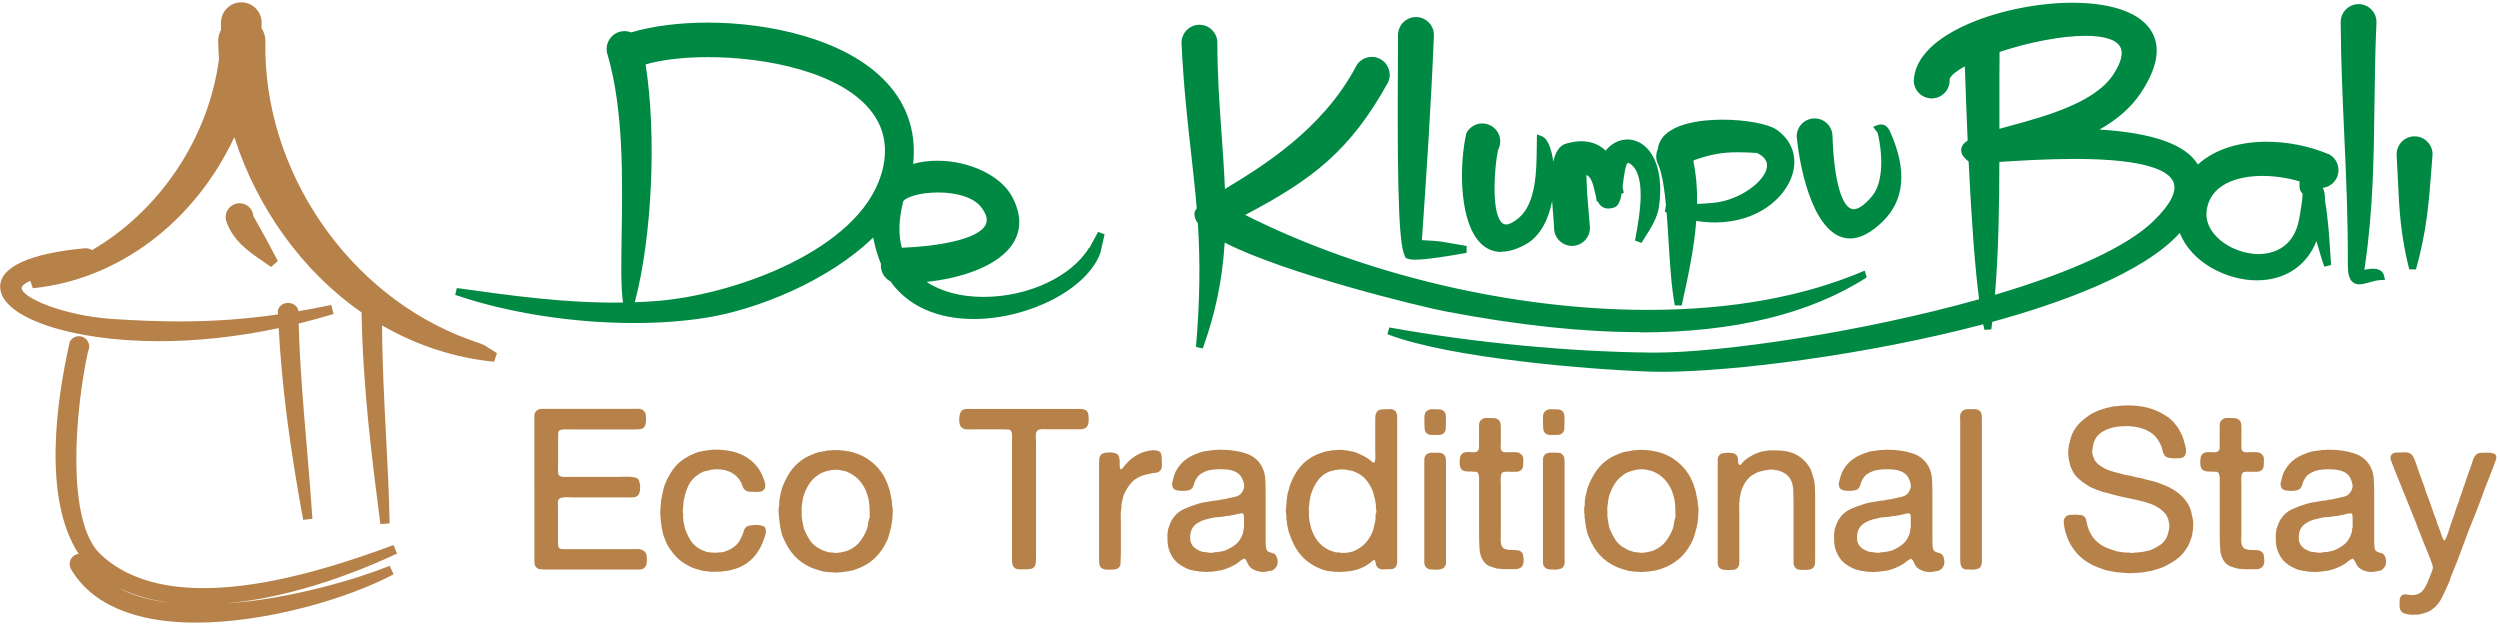 <svg id="Layer_1" xmlns="http://www.w3.org/2000/svg" viewBox=".445 595.14 760 190">
  <path id="hut" fill="#B7824A" d="M120.028 760.84c-23.567 8.807-42.45 13.087-57.727 13.087-13.66 0-24.24-3.507-31.43-10.423-10.29-9.89-7.72-42.89-3.66-61.537.75-1.414.31-3.2-1.06-4.098-.51-.34-1.11-.52-1.72-.52-1.06 0-2.05.53-2.63 1.42l-.14.21-.05.25c-4.05 17.93-8.23 47.47 2.73 64.26-.32.04-.64.13-.94.28-1.56.74-2.23 2.63-1.48 4.19l.06.1c6.19 10.7 19.34 16.36 38.02 16.36 21.47 0 46.49-7.4 60.1-14.7l-1.2-2.57c-8.9 3.62-29.65 10.12-50.06 11.46 21.89-1.82 43.45-11 52.32-15.19l-1.1-2.61zM36.42 773.823c4.764 2.327 10.186 3.868 16.216 4.612-6.532-.71-11.947-2.252-16.216-4.612zm112.62-72.88c-1.638-1.05-1.733-1.097-3.395-1.665-.564-.193-1.337-.458-2.47-.87-36.806-13.324-62.9-51.483-62.045-90.764 0-1.433-.416-2.798-1.207-3.98.023-.537.042-1.08.053-1.64 0-3.406-2.77-6.178-6.178-6.178-3.407 0-6.18 2.77-6.18 6.21.017.726.02 1.45.012 2.174-.57 1.05-.87 2.225-.868 3.444.038 1.702.124 3.44.264 5.308-3.088 23.89-17.833 46.08-38.604 58.193-.558-.37-1.22-.577-1.91-.577l-.198.008c-16.93 1.542-26.1 5.785-25.82 11.95.417 9.144 21.602 16.307 48.232 16.308h.003c11.74 0 23.99-1.336 36.44-3.972.94 17.365 3.25 35.44 7.44 58.298l2.81-.348c-.48-7.346-1.11-14.77-1.72-21.948-1.04-12.24-2.12-24.886-2.45-37.395 3.58-.88 7.14-1.85 10.6-2.9l-.7-2.75c-3.41.71-6.69 1.34-9.97 1.9-.05-.44-.21-.87-.49-1.25-.5-.68-1.31-1.13-2.23-1.24-1.71-.22-3.25.81-3.53 2.27l-.03.16.04 1.04c-10.01 1.44-19.53 2.12-29.83 2.12-6.17 0-12.86-.24-20.46-.74-14.87-.98-27.54-6.46-27.63-9.38-.01-.54.66-1.35 2.64-2.19l.76 2.23c26.02-2.63 49.18-20.1 61.26-45.93 6.96 21.72 20.89 40.96 38.68 53.28.4 22.99 3.11 44.02 5.72 64.35l2.82-.21c-.19-9.15-.66-18.25-1.12-27.06-.57-10.81-1.14-21.96-1.18-33.13 10.6 6.12 22.04 9.84 34.04 11.05l.89-2.62c-1.17-.72-1.96-1.23-2.54-1.6zm-71.68-40.865c-.49-1.854-2.168-3.15-4.083-3.15-.363 0-.726.048-1.078.14-1.1.288-2.01.983-2.58 1.958-.57.975-.73 2.113-.44 3.205l.03.11c2.12 6.05 6.75 9.22 11.22 12.28.8.55 1.61 1.1 2.41 1.68l2.07-1.82-3.87-7.28-3.57-6.39-.14-.72z"/>
  <path id="de_x5F_klumpu_x5F_bali" fill="#008943" d="M562.81 667.65h.003c3.143 0 6.535-1.78 10.095-5.3 6.572-6.495 7.305-15.6 2.177-27.072-.287-.63-1.05-2.308-2.8-2.308-.35 0-.72.07-1.1.213l-1.304.484.81 1.132c.07.09.14.19.22.28.18.23.35.46.39.62 1.43 6.1 1.83 14.73-1.71 19.02-2.76 3.32-4.58 4.02-5.61 4.02-3.53 0-6-8.5-6.45-22.13 0-3.02-2.44-5.47-5.44-5.47-3.01 0-5.45 2.45-5.45 5.46l.01.1c1.11 11.49 5.76 30.92 16.2 30.93zm-135.17 5.83l.652.274c.53.224 1.295.327 2.41.327 3.758 0 10.76-1.23 14.123-1.82.64-.11 1.148-.2 1.475-.25l.006-2.1c-2.393-.4-4.017-.68-5.2-.89-3.224-.56-3.284-.57-6.54-.77l-1.867-.11c1.37-19.65 2.77-40.62 3.66-62.35 0-3.01-2.45-5.46-5.46-5.46s-5.46 2.45-5.46 5.48c.02 1.23 0 4.12-.03 8.12-.28 44.11.52 56.44 2.22 59.21v.37zm29.222-1.818c2.18 0 4.617-.723 7.243-2.147l.15-.087v-.003c4.528-2.532 6.975-7.7 8.032-13.184.09 1.32.194 2.6.294 3.82.15 1.77.27 3.29.3 4.39 0 2.99 2.45 5.43 5.45 5.44h.01c3.01 0 5.45-2.45 5.45-5.54-.27-3.39-.46-5.59-.59-7.14-.31-3.68-.31-3.68-.45-7.67l-.04-1.23c1.43.72 1.94 2.44 2.51 4.94.13.54.25 1.07.39 1.57l.25 1.61.28-.11c.48 1 1.41 2.22 3.25 2.22.53 0 1.09-.1 1.72-.3 1.45-.46 1.99-2.35 2.31-4.25l.65-.19-.18-.94c-.06-.3-.11-.6-.18-.89.06-.41.11-.83.16-1.25.18-1.5.74-6.08 1.52-6.08.05 0 .22.02.56.24 5.18 3.42 2.9 15.92 1.8 21.93-.1.53-.18 1.02-.26 1.44l1.96.74c.37-.6.75-1.2 1.14-1.81 1.86-2.92 3.79-5.94 4.24-9.55.95-7.47-.25-13.53-3.38-17.08-1.71-1.94-3.93-3.01-6.26-3.01-2.51 0-4.87 1.22-6.64 3.38-2.95-2.8-6.98-3.53-11.93-2.15-2.18.61-3.37 2.7-3.97 5.53-.4-2.87-1.35-6.95-3.57-7.78l-1.4-.52-.03 1.5-.03 2.49c-.08 7.16-.18 16.96-5.52 21.45-1.51 1.27-2.83 1.94-3.81 1.94-.62 0-1.12-.27-1.58-.85-3.02-3.83-1.83-17.54-.85-21.84.66-1.22.82-2.63.46-3.98-.38-1.41-1.29-2.59-2.56-3.32-.82-.47-1.75-.72-2.69-.72-1.96 0-3.78 1.06-4.75 2.77l-.12.29c-2.02 8.76-2.31 25.1 3.46 32.36 1.93 2.43 4.37 3.66 7.26 3.66zm50.04-14.14l-.354 2.006c.187.078.368.147.547.215.227 2.81.41 5.817.59 8.732.428 6.936.87 14.107 1.898 19.495l2.085.03c1.758-7.895 3.74-16.8 4.44-25.702 1.913.31 3.812.468 5.66.468 13.092 0 21.38-7.52 23.542-14.505 1.667-5.39-.14-10.52-4.835-13.73-2.546-1.74-9.45-3.01-16.42-3.01-5.598 0-18.65.88-19.65 8.99-.704 1.61-.61 3.42.257 4.92 1.244 3.09 1.872 8.17 2.24 12.11zm8.436-13.655c5.262-1.838 8.618-2.436 13.484-2.436 1.57 0 3.405.07 5.76.21 2.297 1.12 3.3 2.63 2.98 4.47-.732 4.23-8.176 9.94-16.326 10.7-1.456.15-2.99.25-4.87.32.08-4.66-.3-8.98-1.13-12.88.04-.12.073-.24.102-.37zm-16.224 52.325c28.412 0 51.57-5.63 68.82-16.733l-.587-1.97h-.218l-.2.08c-18.34 7.82-40.4 11.78-65.56 11.78-41.01 0-86.58-10.77-122.39-28.87 20.57-10.81 31.94-19.54 43.47-40.35 1.22-2.76-.02-5.99-2.76-7.21-.7-.32-1.44-.48-2.21-.48-2.16 0-4.12 1.27-4.96 3.17-10.19 19.06-28.55 30.26-39.7 36.99-.21-5.43-.6-10.84-1-16.53-.64-8.86-1.3-18.02-1.3-28.06-.05-2.94-2.5-5.34-5.45-5.34h-.13c-3 .08-5.39 2.59-5.32 5.62.65 13.29 1.8 23.5 2.91 33.38.64 5.74 1.26 11.18 1.72 16.84-.35.42-.66.93-.69 1.52-.05.98.29 1.98 1.03 2.99.78 12.1.6 23.71-.57 37.6l2.06.45c3.83-10.54 5.96-20.8 6.67-32.17 18.33 9.43 59.77 19.52 67.13 20.91 22.32 4.24 41.68 6.31 59.19 6.31zm222.817-19.374c-.77 0-1.57.135-2.27.253-.15.03-.31.06-.46.08.02-.18.05-.37.09-.61l.09-.52c2.5-17.11 2.69-32.68 2.9-49.16.11-8.04.21-16.36.61-24.9.04-1.46-.5-2.84-1.52-3.9-1.01-1.05-2.36-1.64-3.8-1.67h-.12c-2.94 0-5.39 2.39-5.44 5.36.06 11.61.58 23.12 1.08 34.26.58 12.79 1.17 26.02 1.09 39.53-.02 2.67.38 4.26 1.29 5.19.56.57 1.3.85 2.2.85.91 0 1.92-.28 2.98-.59 1.14-.32 2.32-.66 3.54-.71l1.31-.06-.32-1.27c-.24-.96-1-2.11-3.2-2.11zm-390.39-6.395c-5.33 8.816-18.53 14.976-32.1 14.977-6.85 0-12.88-1.606-17.31-4.568 10.21-1.048 22.37-4.75 26.63-12.316 2.25-3.994 2.04-8.564-.63-13.588-3.37-6.333-12.93-10.93-22.73-10.93-2.63 0-5.1.327-7.37.976.06-.434.1-.883.13-1.338.62-9.06-2.18-16.978-8.31-23.535-12.47-13.34-36.18-18.09-54.22-18.09-8.63 0-16.88 1.05-23.29 2.97-1.21-.48-2.6-.51-3.79-.09-1.37.47-2.48 1.44-3.13 2.75-.64 1.31-.73 2.79-.27 4.12 4.89 16.78 4.55 37.84 4.27 54.77-.14 8.84-.26 15.98.42 20.58-17.01.26-33.15-1.98-50.29-4.37l-.23-.03-.49 2.07c15.79 5.44 35.63 8.56 54.41 8.56 7.91 0 15.34-.55 22.08-1.65 15.05-2.42 36.91-11.03 50.58-24.36.39 2.11.99 4.34 1.82 6.67l.22.55c.1.27.21.54.32.81-.07.67-.01 1.31.16 1.9.38 1.49 1.37 2.73 2.74 3.44 5.21 7.37 14.15 11.42 25.21 11.42 16.99 0 34.65-9.19 38.58-20.08l1.29-5.67-1.97-.74-2.63 4.87zm-63.17-22.405c-6.83 23.206-44.73 36.76-68.18 38.613-2.08.17-4.31.3-6.77.39 5.26-19.77 6.69-50.92 3.28-72.29 4.9-1.44 11.61-2.22 19.06-2.22 17.19 0 40.55 4.4 49.82 16.81 3.96 5.29 4.9 11.59 2.8 18.72zm6.6 8.484c.3-1.162 4.59-2.85 10.65-2.85 5.93 0 10.76 1.595 12.93 4.27 1.75 2.16 2.26 3.944 1.56 5.457-2.12 4.6-14.89 6.68-25.52 7.08-1.07-4.01-.93-8.7.4-13.96zm459.5-19.915c-3.01 0-5.46 2.45-5.46 5.52.15 2.578.26 4.965.37 7.234.44 9.48.79 16.97 3.46 27.68l2.06.03c3.28-11.86 3.9-19.97 4.75-31.2l.29-3.8c0-3.01-2.45-5.46-5.45-5.46zm-26.32 5.377l-.01.022.01-.053c-5.67-2.388-12.29-3.703-18.65-3.703-8.65 0-16 2.448-20.91 6.926-3.61-6.063-13.65-9.63-29.91-10.63 5.56-3.11 9.71-6.817 12.65-11.26 4.83-7.28 5.98-13.385 3.43-18.143-3.16-5.896-11.83-9.145-24.39-9.145-19.97 0-47.95 9.082-48.14 23.95.18 2.983 2.74 5.282 5.76 5.12 1.45-.086 2.79-.732 3.76-1.82.97-1.09 1.45-2.49 1.37-3.914-.02-.57.98-1.996 4.63-3.99.19 5.743.48 13.77.86 22.524-1.26.827-1.9 1.74-1.97 2.777-.07 1.205.67 2.39 2.26 3.613.93 18.894 1.97 32.615 3.18 41.877-36.18 10.16-78.46 16.224-98.67 16.224l-.77-.01c-24.98-.22-54.09-3-79.85-7.64l-.57 2.04c18.82 7.33 62.23 10.84 80.3 11.39 1.02.03 2.12.05 3.27.05 20.94 0 62.07-5.06 97.54-14.45.14.64.26 1.2.39 1.69l2.08-.13c.09-.67.17-1.35.25-2.02l.04-.28c20.13-5.51 45.72-14.55 57.01-27.03 3.54 9.06 14.32 14.41 23.39 14.41 8.61 0 15.17-4.4 18.15-11.94 1.89 6.62 2.28 7.48 2.41 7.79l2.04-.51c-.09-1.3-.18-2.67-.27-4.1-.32-4.91-.68-10.47-1.6-15.57.09-1.39-.1-2.57-.64-3.78 1.83-.23 3.45-1.39 4.25-3.09 1.27-2.71.11-5.96-2.6-7.24zm-99.87-31.024c9.11-3.03 19.06-4.908 26.13-4.908 5.72 0 9.38 1.16 10.57 3.357 1.02 1.87.33 4.67-2.04 8.33-5.62 8.66-20.55 12.72-31.44 15.69-1.11.3-2.2.6-3.23.88v-5.55c-.01-6.23-.02-12.12.04-17.82zm46.82 51.38l.01.01c-7.9 7.68-24.55 15.42-48.2 22.43 1.12-13.26 1.31-27.75 1.34-40.39 5.87-.38 14.45-.914 22.87-.914 22.47 0 28.74 3.82 30.04 7.025 1.15 2.84-.88 6.82-6.04 11.84zm44.31-.76l-.01.1c-1.73 9.67-9.2 10.715-12.33 10.715-5.03 0-10.44-2.41-13.45-5.996-1.37-1.64-2.89-4.28-2.31-7.59 1.6-9.18 12.34-10.17 16.89-10.17 3.73 0 7.71.59 11.3 1.67-.09 2.18.13 3.07.9 3.64.08.54-.06 2.35-.97 7.61z"/>
  <path id="EcoTraditionalStay" fill="#B7824A" d="M351.217 731.947c-.208.042-.435.072-.684.094-.28.03-.56.06-.894.12-.49.14-.96.26-1.41.37-.49.13-.96.31-1.35.53-.67.29-1.38.71-2.12 1.27-.75.56-1.34 1.11-1.74 1.6l-.44.44c-.23.28-.51.63-.83 1.06-.17.23-.37.37-.6.42l-.1-.11c-.15-.28-.22-.62-.22-1.01v-1.34c0-.47-.06-.92-.19-1.35-.16-.53-.51-.91-1-1.09-.27-.11-.62-.18-1.08-.23-.43-.05-.86-.06-1.3-.03-.44.03-.85.09-1.21.19-.45.12-.77.32-.99.6-.28.39-.44.85-.46 1.37-.03.43-.04.9-.04 1.4v28.4c0 .51.01.99.03 1.47.03.57.18 1.06.45 1.43.15.23.38.4.7.5.19.07.39.14.61.23l1.39.04c.55 0 1.08-.02 1.56-.07.61-.06 1.09-.31 1.38-.71.3-.37.44-.8.41-1.29-.02-.33-.01-.73.03-1.2.04-.51.07-1.05.07-1.59v-9.81c0-.63-.02-1.3-.04-2-.02-.64.03-1.22.15-1.73.06-.27.07-.55.04-.82-.02-.18-.01-.35.02-.5.13-.55.25-1.09.34-1.62.08-.48.21-.96.36-1.39.56-1.25 1.24-2.38 2.02-3.35.75-.94 1.75-1.69 2.97-2.24.46-.21.96-.38 1.49-.51.55-.13 1.14-.26 1.79-.4.45-.12.92-.2 1.37-.22.64-.03 1.16-.29 1.5-.75.3-.36.45-.8.45-1.33v-1.28c0-1.04-.07-1.81-.22-2.37-.2-.76-.93-1.1-2.33-1.14zm37.394 32.855c0-.23-.07-.46-.18-.627-.25-.495-.65-.808-1.16-.905-.32-.06-.66-.172-1.06-.347-.26-.098-.47-.26-.62-.466-.18-.29-.29-.688-.33-1.184-.04-.56-.06-1.156-.06-1.776v-14.84c0-1.295-.03-2.56-.1-3.755-.07-1.24-.32-2.35-.74-3.293-.99-2.28-2.74-3.84-5.2-4.65-2.23-.73-4.87-1.11-7.82-1.11h-.73l-.09.09c-.06.01-.2.02-.41.01-.47-.03-.81-.01-.99.04-.48.09-.95.15-1.4.19-.49.04-.98.11-1.47.21-1.97.55-3.64 1.28-4.98 2.18-1.36.92-2.5 2.21-3.4 3.87-.23.51-.43 1.03-.59 1.57-.16.52-.31 1.08-.44 1.67-.11.44-.11.87.01 1.27.12.42.32.73.59.93.25.19.61.31 1.13.39.9.14 1.87.14 2.78 0 .52-.08.88-.21 1.12-.39.41-.29.69-.7.83-1.21.11-.39.23-.76.35-1.07.21-.47.46-.91.73-1.3.26-.38.55-.69.84-.92.68-.47 1.39-.83 2.09-1.08.51-.17 1.13-.3 1.85-.38 1.48-.18 3.12-.18 4.55 0 .69.08 1.29.23 1.8.43.86.33 1.52.77 1.98 1.33.47.57.83 1.36 1.08 2.36.15.58.16 1.1.01 1.57-.16.5-.36.92-.6 1.23-.51.71-1.18 1.14-2.04 1.31-.99.2-2.05.44-3.17.71-.33.08-.64.13-.92.15-.35.02-.7.09-1.02.18-.31.08-.6.12-.85.12-.33 0-.68.05-1 .14-.68.13-1.35.24-1.99.33-.68.09-1.36.23-2.02.42-1.68.5-3.24 1.07-4.63 1.7-1.47.67-2.65 1.7-3.5 3.07-.29.43-.53.92-.72 1.44l-.56 1.57c-.04.28-.08.55-.1.81-.02.23-.05.44-.11.75V759c0 1.44.22 2.7.64 3.74.56 1.41 1.3 2.52 2.18 3.305.86.77 2 1.467 3.39 2.07.35.15.72.26 1.11.33.35.067.7.142 1.02.223.21.07.37.09.64.044.02 0 .07.004.15.02.23.107.49.16.77.16.19 0 .38.02.67.067l.5-.01c.5.1 1.13.09 1.51.01h.5c.18 0 .4-.02.66-.07.49-.09.98-.16 1.46-.2.55-.05 1.07-.15 1.54-.29.78-.23 1.52-.5 2.21-.8.7-.3 1.35-.64 1.96-1.02.42-.28.85-.61 1.29-.98.37-.31.77-.52 1.18-.67.1.08.19.16.27.24.22.22.41.51.56.88.19.45.41.86.66 1.21.43.58 1.15 1.04 2.22 1.42.63.21 1.27.33 1.91.33.43 0 .86-.05 1.34-.16.57-.19 1.02-.09 1.55-.3.54-.27.97-.69 1.29-1.24.33-.58.42-1.29.26-2.13-.04-.18-.06-.33-.06-.44zm-10.09-9.11c-.02.76-.15 1.432-.4 2.017-.46 1.21-1.12 2.18-1.96 2.88-.87.72-1.95 1.35-3.2 1.87-.28.12-.56.19-.84.23-.35.04-.72.12-1.13.22-.2.07-.39.09-.61.08-.33-.03-.67.01-.98.12-.25.07-.59.1-1.01.08-.42-.02-.78-.07-1.1-.16-.44-.09-.97-.07-1.28-.12-.63-.21-1.23-.48-1.78-.8-.52-.3-.94-.67-1.25-1.1-.2-.28-.37-.6-.51-.94-.13-.32-.2-.67-.2-1.08-.04-.92.04-1.71.25-2.35.2-.62.5-1.16.9-1.6.41-.45.9-.83 1.48-1.14.59-.32 1.24-.59 1.9-.8.36-.09.68-.17.96-.23.3-.07.62-.15.99-.24.64-.17 1.33-.27 2.07-.29.79-.02 1.54-.13 2.24-.3.18 0 .35-.02.51-.04.13-.02.26-.03.47-.04l1.35-.27c.45-.09.87-.18 1.23-.27l.1-.04c.11-.05.24-.08.38-.08.25 0 .46-.04.63-.13.39.01.52.05.5.04.2.14.3.33.33.59.04.39.07.82.07 1.29 0 .89-.01 1.75-.03 2.57zm-146.15-.555c-.25-.192-.63-.312-1.15-.367-.45-.046-.91-.06-1.42-.035-.48.023-.94.07-1.36.14-.52.087-.86.228-1.01.39-.4.288-.68.654-.82 1.087-.12.348-.22.708-.29.997l-.53 1.2c-.17.38-.36.74-.57 1.07-.54.83-1.22 1.52-2 2.03-.8.53-1.77.97-2.88 1.31-.25.07-.48.1-.73.08-.35-.03-.71.01-1.1.12-.04.01-.07.02-.16.01-.06-.01-.12-.02-.18-.02l-1.23-.02c-.37 0-.48-.04-.57-.06-.45-.09-.73-.07-1-.11-.48-.18-.93-.36-1.35-.53-.41-.18-.81-.37-1.16-.57-1.1-.72-1.96-1.58-2.57-2.57-.62-1.02-1.18-2.24-1.65-3.59-.09-.35-.16-.71-.23-1.1-.06-.4-.14-.77-.23-1.12 0-.46-.03-.79-.08-.98-.03-.16-.03-.32 0-.48.06-.29.06-.58 0-.87l-.04-.13c-.01-.03-.07-.17-.05-.62.03-.46.06-.68.09-.78l.02-.57c.09-.27.13-.56.1-.87-.02-.22-.01-.42.02-.59l.4-1.79c.14-.49.27-.94.4-1.36.13-.41.28-.81.46-1.2.46-1.1 1.13-2.06 1.97-2.85.85-.8 1.84-1.45 2.89-1.9.29-.09.57-.15.82-.19.29-.05.6-.12.95-.22.56-.19 1.27-.28 2.13-.28h.26c.99.02 1.78.12 2.35.28.44.13.85.27 1.24.42.38.14.73.32 1.06.53 1 .62 1.82 1.49 2.46 2.59.2.32.36.7.48 1.14.16.6.47 1.07.93 1.42.39.28.87.43 1.41.46.6.03 1.26-.02 1.9.06.24.03.48.01.73-.05.08-.02.15-.03.27-.03l.16.01c.21 0 .41-.07.57-.18.39-.22.68-.48.85-.78l.05-.1c.11-.34.14-.73.09-1.16-.05-.4-.13-.72-.22-.96-.41-1.33-.93-2.48-1.53-3.41-1.34-2.09-3.19-3.67-5.48-4.72-2.18-.99-4.9-1.49-8.09-1.49l-.46.01c-.35.04-.68.08-.99.1-.324.02-.65.06-1.01.11-.62.13-1.21.24-1.783.33-.63.1-1.213.27-1.72.5-2.383.96-4.295 2.2-5.684 3.68-1.38 1.48-2.565 3.43-3.52 5.8-.28.7-.49 1.46-.63 2.25-.136.75-.29 1.5-.45 2.21-.11.33-.16.69-.13 1.07.02.25-.01.51-.08.78-.06.24-.075.48-.044.72.016.12.006.27-.03.44-.05.26-.074.6-.074 1.04 0 .44.03.78.07.94v.67l.03.16c.07.2.1.43.08.68-.025.38.02.73.12 1.03.03.14.05.28.05.41 0 .22.03.44.083.65.13.53.24 1.05.33 1.58.1.58.27 1.14.5 1.65l.54 1.34c.19.47.41.9.65 1.28.92 1.46 1.93 2.72 3.01 3.73 1.09 1.02 2.48 1.91 4.13 2.64.52.23 1.07.43 1.63.56.53.13 1.08.29 1.74.48l1.67.2h.26c.24.07.51.11.79.11.08 0 .15 0 .23-.01.32-.02.66-.03 1-.03h.6l.13-.02c.1-.02.18-.02.3 0 .27.07.55.04.81-.07.45-.08.9-.13 1.35-.15.54-.02 1.09-.13 1.6-.32.44-.13.86-.25 1.26-.36.43-.12.85-.28 1.21-.46 1.48-.65 2.77-1.52 3.82-2.59 1.03-1.06 1.91-2.3 2.6-3.67.32-.61.6-1.23.8-1.86l.654-1.96c.1-.47.11-.92.04-1.34-.09-.49-.34-.87-.7-1.12zm39.27-6.212c-.03-.176-.04-.364-.02-.562.03-.29.01-.574-.04-.86-.13-.57-.24-1.13-.33-1.682-.09-.58-.21-1.12-.36-1.67-.17-.48-.33-.94-.46-1.38-.14-.47-.33-.95-.55-1.39-1.2-2.81-3.18-5.12-5.9-6.87-2.64-1.7-5.98-2.56-9.91-2.56l-.37.01c-.25.04-.52.08-.8.1-.28.02-.56.03-.86.03l-.14.02c-.6.17-1.2.29-1.79.36-.67.07-1.3.23-1.89.48l-1.81.77c-.6.26-1.2.58-1.75.95-1.43.93-2.66 2.09-3.66 3.45-.98 1.35-1.82 2.89-2.5 4.56-.24.53-.42 1.08-.54 1.65-.11.53-.23 1.06-.37 1.62-.04.24-.08.44-.1.6-.02.15-.05.34-.08.51-.11.38-.13.77-.08 1.15.04.24.02.49-.04.71-.11.32-.16.78-.16 1.4 0 .61.02 1.02.07 1.27.04.19.06.35.06.48v.57l.02.12c.08.33.13.67.15 1.02.03.41.09.81.18 1.2.04.16.03.22.03.22-.04.21 0 .44.11.69.09.48.19.94.3 1.38.12.48.3.97.53 1.41.87 2.11 1.98 3.92 3.31 5.39 1.34 1.48 3.07 2.69 5.15 3.62.55.23 1.13.44 1.73.62.59.18 1.19.36 1.9.56l1.67.21h.33c.18.05.39.06.6.03.11-.01.25 0 .32.02.19.06.46.09.85.09.34 0 .62-.02.83-.07.27 0 .54-.01.82-.04.31-.02.6-.06.88-.1l1.72-.27c.58-.09 1.14-.24 1.65-.42 2.34-.78 4.35-1.93 5.96-3.43 1.61-1.49 2.92-3.37 3.88-5.56.24-.52.43-1.1.57-1.71.13-.57.28-1.14.46-1.7.1-.31.17-.62.19-.92.02-.23.07-.46.17-.79.05-.37.08-.7.11-1 .02-.29.06-.6.1-1.01l-.01-.58c.06-.26.08-.68.08-1.27 0-.62-.05-1.08-.14-1.34zm-6.95 3.79c-.18.65-.31 1.3-.38 1.927-.06.555-.19 1.085-.4 1.578-.6 1.472-1.37 2.76-2.27 3.83-.88 1.05-2.06 1.885-3.51 2.48-.27.118-.57.21-.9.272-.37.067-.73.148-1.1.24l-.1.038c-.07.037-.13.055-.25.053-.24-.032-.45-.026-.78.065-.09.036-.35.072-.74.033-.53-.05-.69-.09-.79-.12-.18-.03-.36-.05-.53-.05-.08 0-.17.01-.33.02-.09 0-.2-.02-.37-.09-.48-.13-.92-.27-1.34-.42-.39-.14-.75-.32-1.09-.53-.23-.14-.45-.26-.63-.35-.17-.08-.36-.19-.54-.3-.83-.58-1.55-1.32-2.11-2.21-.58-.91-1.1-1.9-1.55-2.97-.15-.31-.26-.65-.32-1.03-.06-.43-.14-.87-.23-1.31l-.14-.85c-.08-.31-.12-.68-.12-1.08v-1.34c0-.25-.01-.47-.04-.67-.01-.1-.01-.19.01-.24l.03-.16c0-.47.03-.67.06-.78.09-.5.16-1 .21-1.48.04-.43.13-.86.25-1.26.47-1.39 1.04-2.62 1.69-3.66.63-1.01 1.47-1.89 2.51-2.62.22-.17.45-.34.71-.51.23-.15.48-.26.82-.37.33-.17.67-.3 1.03-.41.37-.11.77-.2 1.19-.29l1.12-.19h1.21c.36 0 .7.04 1.02.12.37.09.74.17 1.1.24.32.06.63.16.91.28 2.59 1.06 4.51 3.01 5.71 5.78.12.29.23.6.31.94.09.37.21.75.34 1.08.3 1.17.45 2.62.45 4.31 0 .37.01.76.04 1.17.02.35-.01.65-.08.91zm205.59-25.78c.4.285.88.43 1.44.43h2.18c.31 0 .61-.058.89-.168.54-.208 1.19-.7 1.23-1.862.02-.72.03-1.486.03-2.298v-1.176c0-.45-.08-.85-.24-1.18-.21-.46-.68-1.02-1.76-1.09-.7-.04-1.43-.06-2.18-.06l-.1-.01-.1.05c-.22-.04-.45 0-.55.05-.66.23-1.12.58-1.36 1.06-.17.34-.25.75-.25 1.23v1.14c0 .68.01 1.37.04 2.07.03.85.29 1.47.78 1.84zm-36.05 0c.4.285.88.43 1.44.43h2.18c.31 0 .61-.058.89-.168.54-.208 1.19-.7 1.23-1.862.02-.72.04-1.486.04-2.298v-1.176c0-.45-.08-.85-.24-1.18-.21-.46-.69-1.02-1.76-1.09-.7-.04-1.43-.06-2.18-.06l-.1-.01-.1.05c-.23-.04-.45 0-.56.05-.66.23-1.12.58-1.36 1.06-.17.34-.25.75-.25 1.23v1.14c0 .68.01 1.37.04 2.07.03.85.29 1.47.78 1.84zm-237.58 36.208c-.24-.42-.69-.744-1.35-.964-.33-.11-.71-.16-1.13-.13-.34.02-.69.03-1.04.03h-20.55c-.48 0-.92-.01-1.31-.03-.31-.02-.57-.11-.81-.28-.19-.14-.29-.38-.33-.75-.04-.5-.06-1.06-.06-1.67v-10.14c0-.37-.01-.74-.03-1.11-.02-.29.01-.55.08-.77.1-.32.25-.53.46-.64.29-.15.63-.26 1.02-.32.41-.06.87-.08 1.34-.06.52.02 1.06.03 1.6.03h16.66c.21 0 .42.01.62.03.28.03.6.01.73-.03h.41l.15-.02c.11-.04.23-.06.36-.08.24-.04.44-.12.6-.26.41-.26.68-.65.78-1.12.11-.31.17-.67.19-1.1.03-.41.02-.81-.03-1.2-.05-.38-.12-.75-.22-1.08-.13-.44-.3-.72-.56-.9-.28-.17-.66-.29-1.15-.37-.44-.07-.93-.12-1.46-.14-.53-.02-1.05-.03-1.56 0-.48.02-.92.03-1.32.03H173.3c-.245 0-.477.01-.696.04-.14.02-.27.01-.39-.02l-.06-.02-.63.01c-.53-.11-.74-.19-.84-.24-.26-.11-.43-.35-.52-.73-.08-.36-.11-.86-.09-1.49.02-.68.037-1.27.037-1.76v-6.85c0-.71.01-1.4.03-2.07.02-.66.28-.89.46-1 .23-.14.7-.3 1.65-.3h.2c.97.02 1.81.03 2.53.03h18c.81 0 1.53-.04 2.14-.11.55-.06 1.27-.36 1.57-1.42.1-.41.15-.96.15-1.7 0-.75-.05-1.29-.15-1.65l-.34-.55c-.12-.18-.28-.34-.46-.46-.37-.26-.83-.4-1.36-.4h-.16c-.48.02-.97.03-1.45.03h-27.73l-.05-.01-.1.05-.2-.03c-.13 0-.27.03-.31.06-.62.17-1.06.48-1.27.84-.25.32-.37.74-.37 1.25V766c0 .53.12.97.35 1.308.3.487.76.78 1.36.87.47.07 1.04.106 1.68.106h28.51c.52 0 .97-.12 1.3-.34.31-.19.57-.498.79-.946l.04-.1c.04-.19.09-.466.14-.826.05-.37.06-.74.04-1.105-.02-.347-.06-.68-.11-1.01-.06-.4-.15-.678-.26-.85zm226.17-43.594c-.71-.03-1.4-.01-1.99.03-.11 0-.25.01-.42.04-.1.02-.18.03-.25.03l-.12.01c-.49.12-.87.41-1.11.82-.27.44-.41 1.09-.41 1.97v9.83c0 .5.01 1.06.04 1.69.02.56-.03 1.02-.15 1.4-.04.16-.07.22-.08.22l-.12.17c-.24.01-.42-.03-.6-.18l-.82-.69c-.55-.42-1.15-.79-1.78-1.12-.62-.32-1.28-.62-1.92-.88-.5-.25-1.02-.41-1.56-.49-.46-.06-.93-.16-1.41-.29l-.13-.02c-.34 0-.52-.03-.62-.05-.4-.1-.96-.15-1.7-.15-.7 0-1.24.04-1.63.14h-.61l-.13.02c-.29.08-.57.14-.84.18l-.96.15c-.99.27-1.93.59-2.79.96-.85.37-1.69.84-2.46 1.39-1.35.93-2.51 2.11-3.45 3.52-.94 1.4-1.72 2.99-2.31 4.72-.14.42-.26.86-.35 1.3-.09.41-.2.84-.34 1.31-.05.25-.08.49-.08.71 0 .15-.02.32-.05.47-.1.37-.14.76-.12 1.14.02.27-.01.54-.08.8l-.02.78c-.09.26-.13.58-.13.96s.05.7.14.96l.01.67c.04.18.05.37.03.56-.03.32.02.64.11.85.04.19.06.38.06.57 0 .25.03.51.09.81.13.43.23.85.29 1.25.08.47.21.93.39 1.31.82 2.56 1.98 4.73 3.45 6.45 1.48 1.73 3.44 3.12 5.82 4.12.84.38 1.83.65 2.95.81.96.14 1.94.21 2.93.21l.41-.01c1.11-.03 2.22-.13 3.3-.31 1.1-.19 2.07-.47 2.89-.84.94-.38 1.88-.92 2.82-1.63.27-.23.54-.46.79-.68.11-.1.27-.15.49-.15l.1.1c.03.03.05.06.06.07.11.26.18.52.2.78.03.4.16.75.38 1.05.2.36.56.61 1.06.73.25.11.51.15.85.12.73-.07 1.56-.03 2.33-.07.68-.03 1.18-.27 1.51-.74.28-.44.41-.99.41-1.64v-43.9c0-.63-.14-1.17-.43-1.65-.36-.48-.98-.74-1.83-.77zm-4.14 31.77l-.03.1c-.05.31-.06.62-.04.93.02.22.01.45-.01.64-.05.21-.08.42-.08.63 0 .08-.02.17-.08.28l-.03.09c-.14.5-.25 1.01-.34 1.52-.08.45-.22.91-.43 1.37-.6 1.41-1.35 2.59-2.22 3.51-.87.9-2.02 1.67-3.43 2.27-.27.12-.57.21-.9.27-.35.06-.69.14-1.04.22-.28 0-.5.02-.67.06h-1.11c-.16 0-.31-.02-.38-.03-.21-.09-.43-.13-.65-.13-.11 0-.22.01-.33.03-.15.02-.26.02-.48-.06-.48-.13-.92-.26-1.31-.4-.38-.13-.75-.3-1.12-.5-1.23-.68-2.26-1.56-3.07-2.62-.81-1.07-1.46-2.37-1.93-3.87-.08-.3-.16-.6-.22-.91-.06-.3-.14-.6-.22-.9 0-.34-.03-.58-.08-.71-.08-.36-.12-.77-.12-1.2v-1.44c0-.24-.01-.5-.04-.78-.01-.19.01-.36.07-.51l.03-.19c0-.15.01-.3.03-.44.03-.18.04-.37.03-.48.09-.5.17-1.01.24-1.54.07-.47.18-.95.35-1.41.52-1.51 1.21-2.85 2.05-3.99.81-1.11 1.91-1.97 3.23-2.55.33-.13.69-.23 1.05-.32.36-.09.71-.17 1.05-.26.22 0 .42-.02.6-.04.19-.02.4-.06.55-.1h1.24c.39 0 .74.04 1.1.12.52.09 1.02.19 1.48.3.43.1.85.26 1.29.47 1.22.55 2.24 1.31 3.04 2.28.81.98 1.49 2.14 2.01 3.43.12.29.21.57.27.85.07.31.15.66.25 1.07.12.31.2.67.24 1.05.04.42.11.84.2 1.24v.95l.04.19c.05.11.1.33.1.72 0 .39-.06.61-.1.72zm-88.32-31.54c-.39-.22-.86-.33-1.39-.33h-34.52l-.04-.01-.1.05-.21-.03c-.11 0-.23.02-.34.07-.19.05-.37.11-.53.18-.23.1-.42.25-.56.45-.18.2-.32.5-.43.93-.1.38-.16.8-.18 1.23-.02.43-.01.86.04 1.29.06.49.18.86.35 1.09.13.19.28.35.49.48l.39.26.1.05c.43.16 1.01.22 1.77.2.69-.02 1.3-.04 1.83-.04h7.39c.87 0 1.71.02 2.49.07.57.03.9.27 1.06.8.12.34.16.81.15 1.4-.02.65-.03 1.23-.03 1.73v34.72c0 .59.01 1.13.03 1.63.03.59.21 1.11.53 1.54.32.45.9.68 1.72.68h1.85c.37 0 .72-.01 1.04-.04.36-.03.68-.09.99-.22.6-.3.96-.83 1.05-1.53.07-.56.11-1.19.11-1.87v-34.85c0-.5-.02-1.07-.07-1.72-.04-.56 0-1.01.11-1.35.1-.3.24-.52.43-.66.21-.15.46-.25.76-.31.34-.06.74-.08 1.17-.06.48.02.97.03 1.47.03h9.47c.73 0 1.3-.14 1.79-.44.31-.24.51-.53.61-.85.07-.23.15-.53.24-.9l.01-.93c0-.61-.03-1.12-.11-1.53-.09-.52-.39-.94-.88-1.25zm357.86 43.4c-.26-.39-.65-.63-1.16-.72-.4-.07-.85-.11-1.33-.11h-.8c-.11-.03-.23-.05-.35-.05-.07 0-.14 0-.3.02-.04 0-.08-.01-.19-.04-.46-.09-.86-.19-1.19-.32-.26-.1-.46-.27-.64-.56-.34-.5-.5-1.24-.48-2.23.02-1.1.04-2.15.04-3.14v-13.29c0-.46-.01-.92-.03-1.4-.02-.44-.01-.87.03-1.27.04-.37.12-.7.23-.96.08-.2.21-.33.39-.4.64-.24 1.63-.18 2.59-.14.53.02 1.04.02 1.52 0 .58-.03 1.06-.19 1.41-.49.37-.31.59-.75.65-1.31.05-.45.07-.94.07-1.43v-.67c0-.3-.06-.58-.19-.83-.17-.35-.49-.68-1.05-1.04-.33-.14-.81-.21-1.45-.21h-.31c-.71.02-1.31.03-1.79.03h-.64c-.17 0-.35-.02-.5-.05-.46-.13-.73-.4-.87-.89-.07-.21-.09-.47-.07-.79.02-.39.03-.77.03-1.14v-3.89c0-.5-.01-.99-.03-1.47-.03-.58-.19-1.05-.47-1.38-.36-.49-.96-.75-1.79-.77-.68-.03-1.35-.04-2.03-.04-.12 0-.26.02-.4.04-.08.01-.17.02-.27.02l-.2.05c-.59.27-1.01.64-1.27 1.17-.1.32-.16.7-.16 1.13v6.42c0 .35-.03.63-.07.76-.18.32-.42.57-.66.71-.47.15-1.06.19-1.77.11-.86-.1-1.55-.05-2.19.18-.58.29-.95.74-1.07 1.31-.1.46-.14 1.01-.14 1.68 0 .24.01.48.04.72.03.28.11.55.19.72.19.56.57.93 1.11 1.09.43.13.95.19 1.59.19h.97c.25.1.53.11.76.05.1-.03.24-.01.26-.01.57.19.66.37.67.39.06.17.18.5.33 1.15v17.53c0 1.58.04 3.07.13 4.43.09 1.45.48 2.68 1.15 3.63.5.75 1.13 1.29 1.87 1.59.67.27 1.47.53 2.39.76l.13.01c.21 0 .4.01.58.03.19.02.39.05.7.11l.71-.01c.18.04.37.06.58.06.1 0 .2-.01.3-.02.61-.05 1.2-.03 1.95 0 .5.03.95-.01 1.37-.11.62-.17 1.06-.47 1.27-.85.19-.25.31-.58.37-1 .05-.37.06-.75.04-1.14-.02-.38-.07-.75-.14-1.11-.08-.41-.18-.69-.31-.88zm-248.23-28.29c0-.55-.15-1-.41-1.31-.31-.5-.87-.77-1.64-.8-.61-.02-1.21-.03-1.8-.03l-.11-.01-.1.05c-.14-.03-.28-.04-.39-.04l-.16.03c-.25.08-.47.14-.68.18-.36.07-.66.29-.82.57-.3.36-.45.84-.45 1.43v31.09c0 .52.12.97.35 1.3.31.48.75.77 1.32.87.45.07.98.1 1.59.1h1.07l1-.25c.39-.1.71-.35.91-.72.28-.36.41-.83.38-1.4-.02-.46-.03-.91-.03-1.35v-29.7zm318.57-1.81c-.29-.17-.64-.27-1.06-.3-.97-.06-2.04-.04-2.96.03-.7.05-1.26.34-1.65.85-.27.31-.47.7-.6 1.15-.11.37-.23.73-.36 1.09-.14.4-.28.82-.41 1.25-.13.4-.28.79-.46 1.2-.1.25-.18.47-.22.67-.04.16-.1.34-.18.53-.23.54-.43 1.12-.59 1.7-.15.53-.34 1.06-.56 1.59-.1.25-.17.47-.22.67-.04.16-.1.34-.18.55-.14.36-.27.76-.41 1.2-.12.4-.27.79-.48 1.27-.08.34-.15.62-.19.84-.44.98-.83 2.02-1.14 3.07-.3 1.03-.66 2.07-1.06 3.08-.32.81-.59 1.67-.82 2.54-.21.82-.5 1.6-.85 2.35-.08.21-.22.5-.41.86-.04.08-.1.15-.13.15l-.13-.04c-.11-.03-.25-.1-.34-.34-.13-.34-.27-.67-.39-.96-.22-.62-.44-1.26-.67-1.91-.22-.66-.48-1.32-.79-2.03-.03-.06-.05-.1-.05-.16 0-.23-.06-.48-.17-.7-.53-1.28-1.02-2.63-1.46-3.99-.45-1.4-.95-2.77-1.49-4.07-.21-.51-.39-1.03-.51-1.54-.14-.56-.33-1.11-.56-1.61-.22-.54-.42-1.08-.59-1.61-.18-.58-.39-1.14-.61-1.68-.22-.57-.42-1.14-.59-1.71-.18-.59-.38-1.18-.62-1.8l-.5-1.14c-.2-.45-.52-.82-.97-1.1-.41-.25-.98-.38-1.73-.38l-.22.01c-.76.02-1.42.03-2 .03l-.1-.01-.1.05c-.2-.04-.38-.02-.55.05-.51.12-.88.35-1.05.65-.23.31-.43.85-.13 1.64.18.46.31.83.41 1.12.4.98.78 1.95 1.14 2.9.36.96.77 1.97 1.22 3.01.81 1.97 1.6 3.93 2.38 5.9.79 1.97 1.58 3.94 2.38 5.89.22.63.45 1.24.67 1.82.23.58.48 1.2.74 1.81.36.89.72 1.81 1.07 2.74.36.95.75 1.9 1.15 2.84.27.62.53 1.25.77 1.87.24.61.47 1.28.69 1.97.15.53.14 1.02-.03 1.51-.19.57-.38 1.05-.55 1.45-.27.63-.53 1.27-.78 1.9-.24.6-.51 1.18-.81 1.72-.29.52-.64.99-1.04 1.41-.36.38-.85.68-1.46.89-.8.32-2.04.25-2.83.11-.98-.29-1.75-.05-2.15.58-.19.25-.3.58-.33.97-.03.3-.04.61-.04.94 0 .45.01.88.03 1.27.03.49.19.91.45 1.22.25.37.6.62 1.06.74.34.09.69.18 1.05.27l.12.01c.23 0 .41.02.55.05.22.06.44.08.66.08s.44-.02.62-.07c.21-.03.41-.03.6 0 .34.06.71.02.9-.07.63-.13 1.21-.28 1.72-.45.52-.16 1.05-.39 1.6-.69 1.51-.94 2.7-2.28 3.54-3.99.81-1.64 1.58-3.3 2.31-5 .1-.28.18-.54.25-.8.06-.23.14-.45.22-.65 1.3-3.09 2.52-6.24 3.64-9.36 1.12-3.12 2.33-6.25 3.62-9.32.36-.9.71-1.81 1.05-2.73.33-.91.68-1.82 1.03-2.7.14-.33.26-.65.35-.96.09-.28.2-.6.32-.94.5-1.25.99-2.52 1.48-3.79.49-1.28.99-2.54 1.46-3.75.06-.12.11-.24.14-.36.01-.06.03-.11.07-.2.14-.33.3-.79.49-1.39.33-1.07-.19-1.61-.55-1.86zm-156.22-12.95c-.41-.41-1.01-.62-1.8-.62h-1.84l-.1-.01-.1.05c-.22-.05-.44-.01-.56.05-.6.22-1.01.5-1.24.85-.29.41-.42.95-.39 1.62.02.55.04 1.07.04 1.56v40.69c0 .59.01 1.15.03 1.69.03.62.18 1.16.49 1.64.32.38.78.58 1.37.61.46.02.94.03 1.44.03h1l.06-.02c.35-.09.64-.15.88-.2.39-.07.71-.29.91-.63.28-.44.41-1.02.41-1.74v-42.4c0-.55-.01-1.08-.03-1.6-.02-.61-.18-1.12-.51-1.57zm123.28 44.67c0-.23-.07-.46-.18-.63-.25-.5-.65-.81-1.16-.91-.32-.06-.66-.17-1.06-.35-.26-.1-.47-.26-.62-.46-.19-.29-.3-.69-.33-1.18-.05-.56-.07-1.16-.07-1.78v-14.84c0-1.3-.04-2.56-.11-3.76-.07-1.24-.32-2.35-.75-3.29-.99-2.28-2.75-3.84-5.21-4.64-2.23-.73-4.87-1.11-7.82-1.11h-.73l-.09.09c-.05.01-.2.02-.41.01-.46-.03-.8-.01-.99.04-.48.09-.94.15-1.4.19-.49.04-.97.11-1.46.21-1.97.55-3.64 1.28-4.98 2.18-1.36.91-2.5 2.21-3.4 3.87-.23.5-.43 1.03-.59 1.57-.16.53-.31 1.09-.44 1.67-.11.44-.11.87.01 1.26.12.42.32.73.58.93.25.19.61.31 1.13.4.9.14 1.87.14 2.78 0 .52-.08.88-.21 1.12-.39.41-.29.69-.7.83-1.21.11-.39.23-.76.34-1.07.21-.47.46-.9.73-1.3.26-.38.55-.69.84-.91.68-.47 1.39-.83 2.09-1.08.51-.17 1.13-.3 1.85-.38 1.47-.18 3.12-.18 4.55 0 .69.08 1.29.23 1.8.44.85.32 1.52.77 1.97 1.33.47.56.83 1.36 1.08 2.36.15.58.16 1.09.01 1.56-.16.5-.36.91-.6 1.23-.51.71-1.18 1.14-2.05 1.31-.99.2-2.05.44-3.18.71-.33.08-.64.14-.92.16-.35.03-.7.09-1.02.18-.31.08-.6.12-.85.12-.33 0-.68.05-1 .14-.67.13-1.34.24-1.98.33-.68.09-1.36.23-2.02.42-1.68.5-3.24 1.07-4.63 1.7-1.47.67-2.65 1.7-3.5 3.07-.29.44-.54.93-.73 1.45l-.56 1.57c-.04.28-.08.55-.1.81-.02.23-.06.45-.11.75V759c0 1.45.22 2.71.64 3.75.57 1.41 1.3 2.523 2.18 3.31.87.77 2.01 1.47 3.4 2.07.35.15.72.26 1.11.33.35.07.7.14 1.02.22.21.07.37.092.64.05.02 0 .07 0 .15.02.23.11.49.16.77.16.19 0 .38.02.67.07l.5-.01c.51.1 1.14.09 1.51.01h.5c.18 0 .4-.03.66-.08.49-.09.98-.16 1.46-.2.55-.05 1.07-.15 1.54-.29.77-.23 1.52-.49 2.21-.79.69-.306 1.35-.64 1.96-1.02.41-.28.85-.607 1.28-.977.37-.31.77-.52 1.18-.67.1.08.19.16.27.236.22.22.41.52.57.88.19.46.41.86.66 1.21.43.58 1.15 1.05 2.22 1.42.63.22 1.27.33 1.91.33.43 0 .86-.05 1.34-.16.57-.19 1.02-.09 1.55-.3.54-.27.97-.69 1.29-1.24.33-.57.42-1.29.26-2.13-.04-.18-.06-.32-.06-.43zm-10.09-9.11c-.02.76-.15 1.43-.4 2.01-.46 1.21-1.12 2.18-1.96 2.88-.87.72-1.94 1.35-3.19 1.87-.28.12-.56.19-.84.23-.35.05-.72.12-1.13.22-.2.07-.39.09-.6.07-.33-.03-.67.02-.99.12-.25.08-.59.1-1.01.08-.43-.02-.78-.07-1.1-.16-.44-.08-.97-.06-1.28-.11-.63-.21-1.23-.48-1.78-.8-.52-.29-.94-.67-1.25-1.1-.2-.28-.38-.6-.52-.94-.13-.31-.19-.67-.19-1.07-.04-.92.05-1.71.25-2.34.2-.62.51-1.16.9-1.6.41-.45.91-.83 1.48-1.14.6-.32 1.25-.59 1.9-.8.36-.09.68-.17.97-.24.3-.07.63-.15.99-.24.64-.17 1.33-.26 2.07-.28.79-.02 1.55-.13 2.24-.3.18-.01.35-.02.51-.04.13-.02.26-.03.47-.04l1.34-.27c.46-.09.87-.18 1.23-.27l.11-.04c.11-.06.24-.08.38-.08.26 0 .46-.05.63-.13.4.01.51.04.5.04.2.14.3.32.33.58.05.39.07.82.07 1.28 0 .89-.01 1.75-.03 2.57zm-48.52-2.74c0-.35-.06-.68-.14-.87-.09-.45-.18-.88-.27-1.29-.09-.43-.24-.87-.43-1.3-.51-1.17-1.19-2.2-2.01-3.07-.8-.85-1.73-1.61-2.74-2.26-.79-.51-1.63-.95-2.5-1.32-.86-.36-1.75-.71-2.66-1.02-.41-.14-.83-.27-1.24-.38-.41-.12-.82-.22-1.23-.31-.19-.05-.36-.08-.5-.11-.12-.02-.27-.06-.39-.08-.65-.23-1.35-.41-2.07-.53-.67-.11-1.32-.25-1.9-.42-.43-.15-.87-.25-1.31-.3-.37-.04-.76-.1-1.13-.19-1.3-.36-2.56-.7-3.77-1.01-1.16-.3-2.21-.76-3.16-1.36-.8-.46-1.42-.95-1.85-1.44-.42-.48-.78-1.21-1.07-2.16-.08-.27-.13-.62-.15-1.03-.02-.4.01-.76.1-1.09.09-.45.17-.87.24-1.25.06-.33.17-.66.34-1.01.33-.82.82-1.51 1.47-2.06.67-.57 1.44-1.02 2.3-1.37 1.5-.68 3.39-1.03 5.63-1.03h1.08c.32 0 .64.04.95.12l.58.01c.28.09.56.14.85.17.23.02.46.06.73.15 1.37.34 2.56.85 3.55 1.54 1.29.83 2.31 2.11 3.05 3.83.2.4.36.88.46 1.41.12.64.34 1.2.71 1.74.11.11.21.2.33.28.12.09.23.16.35.22.38.19.72.15 1.17.24.21.05.44.08.66.08h.6c.56 0 1.09-.02 1.59-.07.64-.06 1.13-.31 1.46-.78.18-.3.28-.69.31-1.21.02-.48-.02-.92-.12-1.33-.22-.86-.45-1.68-.67-2.46-.24-.83-.58-1.59-.99-2.24-.13-.21-.24-.43-.35-.66-.13-.28-.29-.55-.5-.81l-1.05-1.31c-.12-.18-.26-.33-.43-.47-.12-.1-.22-.19-.3-.27-.11-.11-.21-.2-.33-.29-.07-.05-.14-.11-.21-.19-.25-.26-.53-.47-.82-.63-.23-.12-.48-.27-.74-.45-1.56-1.01-3.37-1.77-5.39-2.28-2-.5-4.33-.71-6.92-.62l-.19.01-.09.09c-.06.02-.1 0-.16-.01-.37-.07-.66-.05-.8 0-.69.17-1.63.09-2.36.27-.35.09-.68.17-.99.23-.32.07-.66.15-1.04.24-1.32.36-2.5.8-3.51 1.31l-.14.06-.06.06c-.22.04-.4.13-.56.26-1.22.77-2.34 1.62-3.33 2.54-1.03.96-1.88 2.15-2.54 3.55-.19.43-.35.89-.46 1.36-.11.44-.24.91-.37 1.39-.14.48-.26 1.14-.35 2s-.07 1.57.06 2.16c.01.14.02.28.04.42.02.11.03.24.03.39l.02.13c.13.48.24.94.33 1.4.1.52.27 1.01.5 1.41.52 1.23 1.24 2.25 2.15 3.03.86.75 1.84 1.46 2.87 2.09.43.29.89.534 1.37.72l1.3.52c.16.09.3.12.43.15.65.28 1.36.51 2.1.67.72.16 1.43.35 2.12.57 1.25.36 2.58.68 3.94.95 1.34.27 2.65.55 3.92.84 1.26.28 2.47.63 3.6 1.02 1.12.39 2.14.91 3.03 1.55.59.42 1.11.88 1.53 1.37.41.47.74 1.06 1.01 1.81.05.11.08.21.08.28 0 .22.06.47.158.71.07.27.11.63.11 1.07 0 .45-.04.84-.12 1.16l-.27 1.07c-.09.34-.19.68-.31.99-.46 1.03-1.11 1.852-1.95 2.45-.89.63-1.91 1.18-3.01 1.65-.34.12-.69.22-1.05.27-.42.07-.81.15-1.18.243l-.1.04c-.09.04-.13.05-.13.05-.19-.037-.42-.01-.56.03-.42.09-.937.05-1.24.13h-.47l-.19.04c-.16.063-.38.1-.65.1-.37 0-.555-.03-.58-.03-.31-.127-.63-.16-.98-.1-.17.03-.32.03-.43.01l-.12-.02c-.106 0-.21-.01-.325-.03-.165-.03-.3-.04-.353-.04l-1.07-.14c-.34-.04-.68-.1-.99-.18-1.01-.31-1.97-.64-2.85-.995-.84-.337-1.64-.79-2.37-1.35-1.44-1.054-2.53-2.517-3.26-4.36-.12-.28-.21-.564-.27-.845-.07-.325-.15-.65-.25-1-.08-.232-.13-.45-.15-.66-.03-.323-.13-.63-.28-.884-.14-.278-.4-.52-.83-.76-.21-.11-.42-.16-.61-.16l-.23.02c-.08 0-.174-.02-.23-.02-.184-.068-.4-.1-.66-.1h-.57c-.5 0-1.02.02-1.55.07-.665.06-1.16.31-1.42.68-.32.32-.48.81-.48 1.46 0 .55.05 1.05.17 1.56.07.18.114.37.134.59.02.31.09.62.19.91.23.73.47 1.42.71 2.05.255.65.57 1.29.94 1.89 1.1 1.84 2.44 3.36 3.99 4.51 1.54 1.15 3.45 2.1 5.65 2.814.46.182.93.33 1.39.43.43.09.898.18 1.38.27.24.05.45.08.65.11.16.02.32.05.49.09.81.18 1.62.08 2.73.28h.644c.26.05.62.08 1.07.08.45 0 .81-.02.98-.06.28 0 .567-.01.85-.03.26-.028.51-.04.86-.05.42-.09.91-.04 1.44-.14.52-.13 1.04-.23 1.55-.29.56-.07 1.12-.2 1.61-.38.496-.13.96-.27 1.395-.41.44-.14.89-.3 1.37-.49 1.36-.63 2.65-1.37 3.83-2.19 1.21-.84 2.23-1.88 3-3.06.43-.56.79-1.185 1.07-1.85.27-.62.52-1.29.75-1.97.15-.4.24-.82.27-1.25.02-.35.07-.69.15-1.017l.02-.66c0-.14.02-.28.05-.41l.02-1.46-.03-.16c-.07-.22-.11-.45-.11-.69zm-75.68 11.85c0-.23-.07-.46-.18-.63-.25-.5-.65-.81-1.17-.91-.32-.06-.67-.17-1.06-.35-.27-.1-.47-.26-.62-.46-.18-.29-.29-.69-.33-1.18-.05-.56-.07-1.16-.07-1.78v-14.84c0-1.3-.04-2.56-.11-3.76-.07-1.24-.32-2.35-.75-3.29-.99-2.28-2.74-3.84-5.2-4.64-2.23-.73-4.87-1.11-7.83-1.11h-.73l-.09.09c-.05.01-.2.02-.41.01-.46-.03-.8-.01-.99.04-.47.09-.94.15-1.4.19-.49.04-.97.11-1.46.21-1.97.55-3.64 1.28-4.98 2.18-1.36.91-2.5 2.21-3.4 3.87-.23.5-.43 1.03-.59 1.57-.16.53-.31 1.09-.44 1.67-.12.44-.11.87 0 1.26.12.42.31.73.58.93.25.18.61.31 1.13.39.9.14 1.87.14 2.78 0 .52-.08.88-.21 1.12-.39.41-.29.69-.7.83-1.21.11-.39.23-.76.35-1.07.21-.47.46-.9.73-1.3.26-.38.55-.69.85-.91.68-.47 1.39-.83 2.09-1.08.51-.17 1.13-.3 1.85-.38 1.47-.18 3.12-.18 4.55 0 .69.08 1.29.23 1.79.44.86.32 1.52.77 1.98 1.32.47.57.83 1.36 1.08 2.36.16.58.16 1.09.01 1.56-.16.51-.36.92-.6 1.24-.51.71-1.18 1.14-2.05 1.31-.99.2-2.05.44-3.17.71-.33.08-.64.13-.92.15-.35.02-.7.09-1.02.18-.31.08-.6.12-.85.12-.33 0-.68.05-1 .14-.68.13-1.34.25-1.98.33-.68.09-1.36.23-2.02.42-1.68.5-3.24 1.07-4.63 1.7-1.47.66-2.65 1.7-3.5 3.06-.29.44-.54.93-.73 1.45l-.56 1.56c-.05.28-.08.55-.1.81-.02.23-.05.45-.1.75V759c0 1.45.22 2.71.64 3.746.57 1.41 1.3 2.52 2.18 3.305.86.77 2 1.47 3.4 2.07.35.15.72.26 1.11.33.35.07.7.15 1.02.23.21.07.37.09.64.05.02 0 .07 0 .15.02.24.11.49.16.77.16.2 0 .39.02.68.07l.51-.01c.51.1 1.14.09 1.51.01h.5c.19 0 .41-.03.66-.08.49-.09.98-.15 1.47-.19.55-.05 1.07-.14 1.54-.29.77-.22 1.52-.49 2.21-.79.69-.3 1.35-.64 1.96-1.01.42-.27.85-.6 1.29-.97.37-.31.77-.52 1.18-.67.1.08.19.16.27.24.22.22.41.52.56.88.19.46.41.86.66 1.21.43.58 1.15 1.05 2.22 1.42.62.22 1.26.33 1.9.33.43 0 .86-.05 1.34-.16.57-.19 1.02-.08 1.54-.3.54-.27.97-.68 1.29-1.24.33-.57.42-1.28.26-2.12-.04-.18-.06-.32-.06-.44zm-10.1-9.11c-.02.76-.15 1.43-.4 2.01-.46 1.21-1.12 2.18-1.96 2.88-.88.72-1.95 1.35-3.2 1.87-.28.12-.56.19-.85.23-.35.05-.72.12-1.13.22-.2.07-.39.09-.6.08-.33-.03-.67.02-.98.12-.25.08-.59.1-1.01.08-.42-.02-.78-.07-1.1-.16-.44-.08-.97-.06-1.28-.11-.62-.21-1.23-.48-1.78-.8-.52-.29-.94-.67-1.25-1.1-.2-.28-.37-.6-.51-.94-.13-.31-.19-.67-.19-1.07-.04-.92.04-1.71.25-2.34.2-.62.5-1.16.9-1.6.41-.45.9-.83 1.48-1.14.6-.32 1.24-.59 1.9-.8.35-.09.68-.17.96-.24.3-.07.62-.15.99-.24.64-.17 1.33-.26 2.07-.29.79-.02 1.54-.13 2.23-.3.18-.01.35-.02.51-.04.13-.02.25-.03.47-.04l1.35-.27c.46-.09.87-.18 1.23-.27l.11-.04c.11-.06.23-.08.38-.08.25 0 .46-.05.62-.13.4.01.52.04.5.04.2.14.3.32.33.58.04.39.06.82.06 1.28.01.89-.01 1.75-.03 2.57zm-118.1 7.49c-.26-.39-.65-.63-1.16-.72-.4-.08-.85-.11-1.33-.11h-.8c-.12-.03-.24-.05-.36-.05-.07 0-.15 0-.31.02-.05 0-.09-.01-.19-.04-.47-.09-.87-.19-1.19-.32-.26-.1-.46-.27-.64-.56-.34-.49-.51-1.24-.48-2.22.02-1.1.03-2.15.03-3.14v-13.29c0-.46-.01-.93-.04-1.41-.02-.44-.01-.87.03-1.27.04-.37.12-.7.23-.96.08-.2.21-.33.39-.4.63-.24 1.63-.18 2.59-.14.53.02 1.04.02 1.52 0 .58-.03 1.05-.19 1.4-.48.37-.31.59-.75.65-1.31.05-.45.07-.93.07-1.43v-.67c0-.3-.06-.58-.19-.82-.17-.35-.49-.68-1.05-1.05-.33-.15-.81-.22-1.45-.22h-.31c-.71.02-1.31.03-1.8.03h-.64c-.17 0-.35-.02-.5-.05-.46-.13-.73-.4-.87-.89-.07-.21-.09-.47-.07-.79.03-.39.04-.77.04-1.14v-3.9c0-.5-.01-.99-.03-1.47-.03-.58-.19-1.05-.47-1.38-.36-.49-.97-.74-1.79-.77-.68-.02-1.36-.04-2.03-.04-.12 0-.26.01-.4.04-.08.02-.18.03-.28.03l-.2.04c-.6.27-1.02.64-1.27 1.17-.1.31-.16.69-.16 1.13v6.41c0 .34-.04.63-.07.76-.18.32-.42.57-.66.71-.47.15-1.06.19-1.76.11-.87-.1-1.55-.05-2.19.18-.58.29-.95.75-1.07 1.32-.09.46-.14 1.01-.14 1.68 0 .24.01.48.03.72.03.29.11.55.2.72.19.56.57.94 1.1 1.09.43.13.94.19 1.59.19h.97c.25.1.53.11.76.05.1-.03.24-.02.26-.02.58.19.66.37.67.39.07.16.18.5.33 1.14v17.54c0 1.58.04 3.07.13 4.43.1 1.45.49 2.68 1.16 3.63.51.75 1.13 1.29 1.87 1.59.67.28 1.47.53 2.39.76l.12.01c.21 0 .4.01.58.03.19.02.39.05.7.1l.71-.01c.18.03.37.05.57.05.1 0 .2 0 .3-.01.61-.05 1.2-.04 1.95 0 .5.03.95-.01 1.37-.12.62-.17 1.06-.47 1.28-.85.19-.25.31-.58.36-1.01.05-.37.06-.75.04-1.13-.02-.39-.07-.76-.14-1.11-.08-.41-.18-.7-.31-.89zm12.91-28.3c0-.55-.15-1-.41-1.31-.31-.51-.87-.78-1.64-.81-.61-.02-1.21-.03-1.79-.03l-.1-.01-.1.05c-.14-.03-.28-.04-.39-.04l-.16.02c-.24.08-.47.14-.67.18-.36.07-.67.29-.83.57-.3.36-.45.84-.45 1.43v31.09c0 .52.12.97.34 1.3.3.48.75.77 1.32.87.45.07.99.1 1.59.1h1.07l1-.25c.4-.1.71-.34.91-.71.28-.36.4-.83.38-1.41-.02-.47-.03-.92-.03-1.36v-29.71zm40.55 14.03c-.03-.18-.04-.37-.02-.57.02-.3.01-.58-.05-.86-.13-.57-.24-1.13-.33-1.68-.09-.58-.21-1.13-.35-1.67-.17-.48-.33-.94-.46-1.39-.14-.48-.33-.95-.56-1.4-1.2-2.81-3.18-5.12-5.89-6.88-2.64-1.7-5.98-2.57-9.91-2.57l-.37.01c-.26.04-.53.07-.8.09-.28.02-.57.03-.87.03l-.14.02c-.6.17-1.2.29-1.8.35-.67.07-1.31.23-1.89.47l-1.81.77c-.61.26-1.2.57-1.76.95-1.44.92-2.67 2.08-3.66 3.44-.98 1.35-1.83 2.88-2.5 4.55-.24.52-.42 1.08-.54 1.65-.11.53-.23 1.06-.37 1.61-.05.23-.08.43-.11.59-.02.15-.05.33-.09.5-.11.39-.13.77-.08 1.15.04.24.02.49-.04.71-.11.32-.16.78-.16 1.4 0 .6.02 1.02.08 1.27.04.19.06.35.06.48v.57l.02.12c.08.33.13.67.15 1.02.03.41.09.81.19 1.2.04.16.03.21.03.21-.05.21-.01.44.11.69.09.48.19.94.3 1.38.12.48.3.97.53 1.41.87 2.1 1.98 3.91 3.31 5.38 1.34 1.47 3.07 2.69 5.15 3.61.55.23 1.13.44 1.72.62.59.18 1.19.36 1.9.56l1.67.21h.33c.19.05.4.06.61.03.12-.02.25 0 .33.01.19.06.47.09.86.09.34 0 .62-.02.83-.06.27 0 .54-.02.82-.04.31-.03.6-.06.88-.11.58-.09 1.16-.18 1.72-.27.58-.1 1.15-.24 1.66-.43 2.34-.78 4.34-1.94 5.96-3.44 1.61-1.49 2.92-3.37 3.88-5.56.24-.52.43-1.1.57-1.71.13-.57.29-1.14.46-1.7.1-.3.17-.61.19-.92.02-.23.07-.46.15-.69l.03-.1c.04-.37.08-.7.1-1 .02-.28.06-.6.1-1.01l-.01-.57c.05-.27.08-.68.08-1.27 0-.62-.05-1.08-.14-1.35zm-6.94 3.79c-.18.64-.31 1.29-.38 1.92-.07.55-.2 1.08-.41 1.57-.61 1.47-1.37 2.76-2.27 3.83-.89 1.05-2.07 1.89-3.51 2.48-.27.12-.58.21-.9.27-.37.07-.74.15-1.11.24l-.1.04c-.08.04-.14.04-.25.05-.24-.03-.45-.03-.79.06-.09.03-.35.07-.74.03-.54-.06-.69-.1-.8-.13-.18-.04-.36-.06-.53-.06-.08 0-.17.01-.32.02-.1 0-.21-.02-.38-.09-.48-.13-.92-.27-1.33-.42-.39-.15-.76-.32-1.09-.53-.23-.14-.45-.26-.64-.36-.17-.09-.36-.19-.54-.3-.83-.59-1.55-1.33-2.11-2.21-.59-.92-1.1-1.91-1.55-2.98-.15-.31-.26-.66-.32-1.03-.07-.43-.15-.88-.23-1.31l-.14-.85c-.07-.31-.11-.68-.11-1.09v-1.34c0-.25-.01-.47-.04-.67-.01-.1-.01-.19.02-.25l.03-.16c0-.45.03-.66.06-.79.09-.51.16-1 .21-1.49.04-.44.12-.86.24-1.26.48-1.39 1.05-2.62 1.7-3.66.63-1.01 1.47-1.89 2.51-2.63.21-.17.45-.34.7-.51.23-.15.47-.27.82-.37.33-.17.67-.3 1.03-.41.37-.11.77-.21 1.19-.29l1.12-.2h1.21c.36 0 .71.04 1.02.12.37.09.74.17 1.11.24.33.06.63.15.91.27 2.59 1.06 4.51 3.01 5.71 5.78.13.28.23.6.31.93.1.37.22.75.34 1.08.3 1.16.46 2.61.46 4.31 0 .36.01.75.04 1.17.02.34-.01.65-.08.91zm42.06-12.28c-.13-.55-.28-1.08-.44-1.6-.17-.56-.4-1.08-.69-1.56-1.07-1.78-2.52-3.13-4.3-4.02-1.6-.8-3.69-1.21-6.21-1.21-.26 0-.53 0-.79.01h-.67c-.25 0-.5.02-.78.08-.38.08-.77.15-1.19.19-.47.05-.91.15-1.27.29-.88.28-1.67.62-2.35 1.02-.65.38-1.3.81-1.96 1.28-.39.29-.77.68-1.14 1.17-.2.27-.44.4-.74.41-.11-.1-.19-.21-.23-.33-.16-.52-.22-.98-.18-1.39.04-.46-.08-1.12-.89-1.64-.2-.13-.49-.22-.91-.28-.72-.09-1.49-.09-2.21 0-.35.05-.63.1-.84.15-.42.13-.75.38-.95.75-.23.31-.34.72-.34 1.22v31.29c0 .81.26 1.38.72 1.66.29.23.65.38 1.05.44.89.12 1.88.07 2.81.04.73-.03 1.26-.31 1.56-.78.29-.4.43-.92.43-1.54V750.2c0-.245-.01-.47-.04-.67-.01-.1-.01-.18.02-.244l.03-1.47c.1-.25.12-.51.06-.78-.02-.11-.01-.22.06-.41.09-.38.16-.77.21-1.17.04-.338.12-.67.25-1.02.68-2.13 1.77-3.73 3.17-4.74.2-.11.38-.2.52-.3.12-.08.26-.16.46-.26.4-.247.85-.44 1.33-.59.5-.15 1.04-.297 1.62-.43.08-.02.15-.03.27-.028l.16.01c.18 0 .36-.04.56-.13.12-.024.35-.054.83-.08.41-.016.76 0 .86.01.3.104.62.17.96.195.25.02.49.065.72.143.88.29 1.66.7 2.33 1.22.64.5 1.13 1.17 1.46 1.98.33.796.52 1.766.56 2.88.05 1.18.07 2.37.07 3.57v18.2c0 .6.15 1.104.41 1.474.22.34.66.76 1.55.8.54.02 1.11.03 1.7.03.29 0 .56-.01.82-.03.3-.024.58-.093.84-.2.54-.202 1.19-.704 1.23-1.924.02-.77.03-1.53.03-2.3V746.3c0-1.01-.02-2.04-.07-3.05-.04-1.015-.18-1.98-.41-2.854z"/>
</svg>
